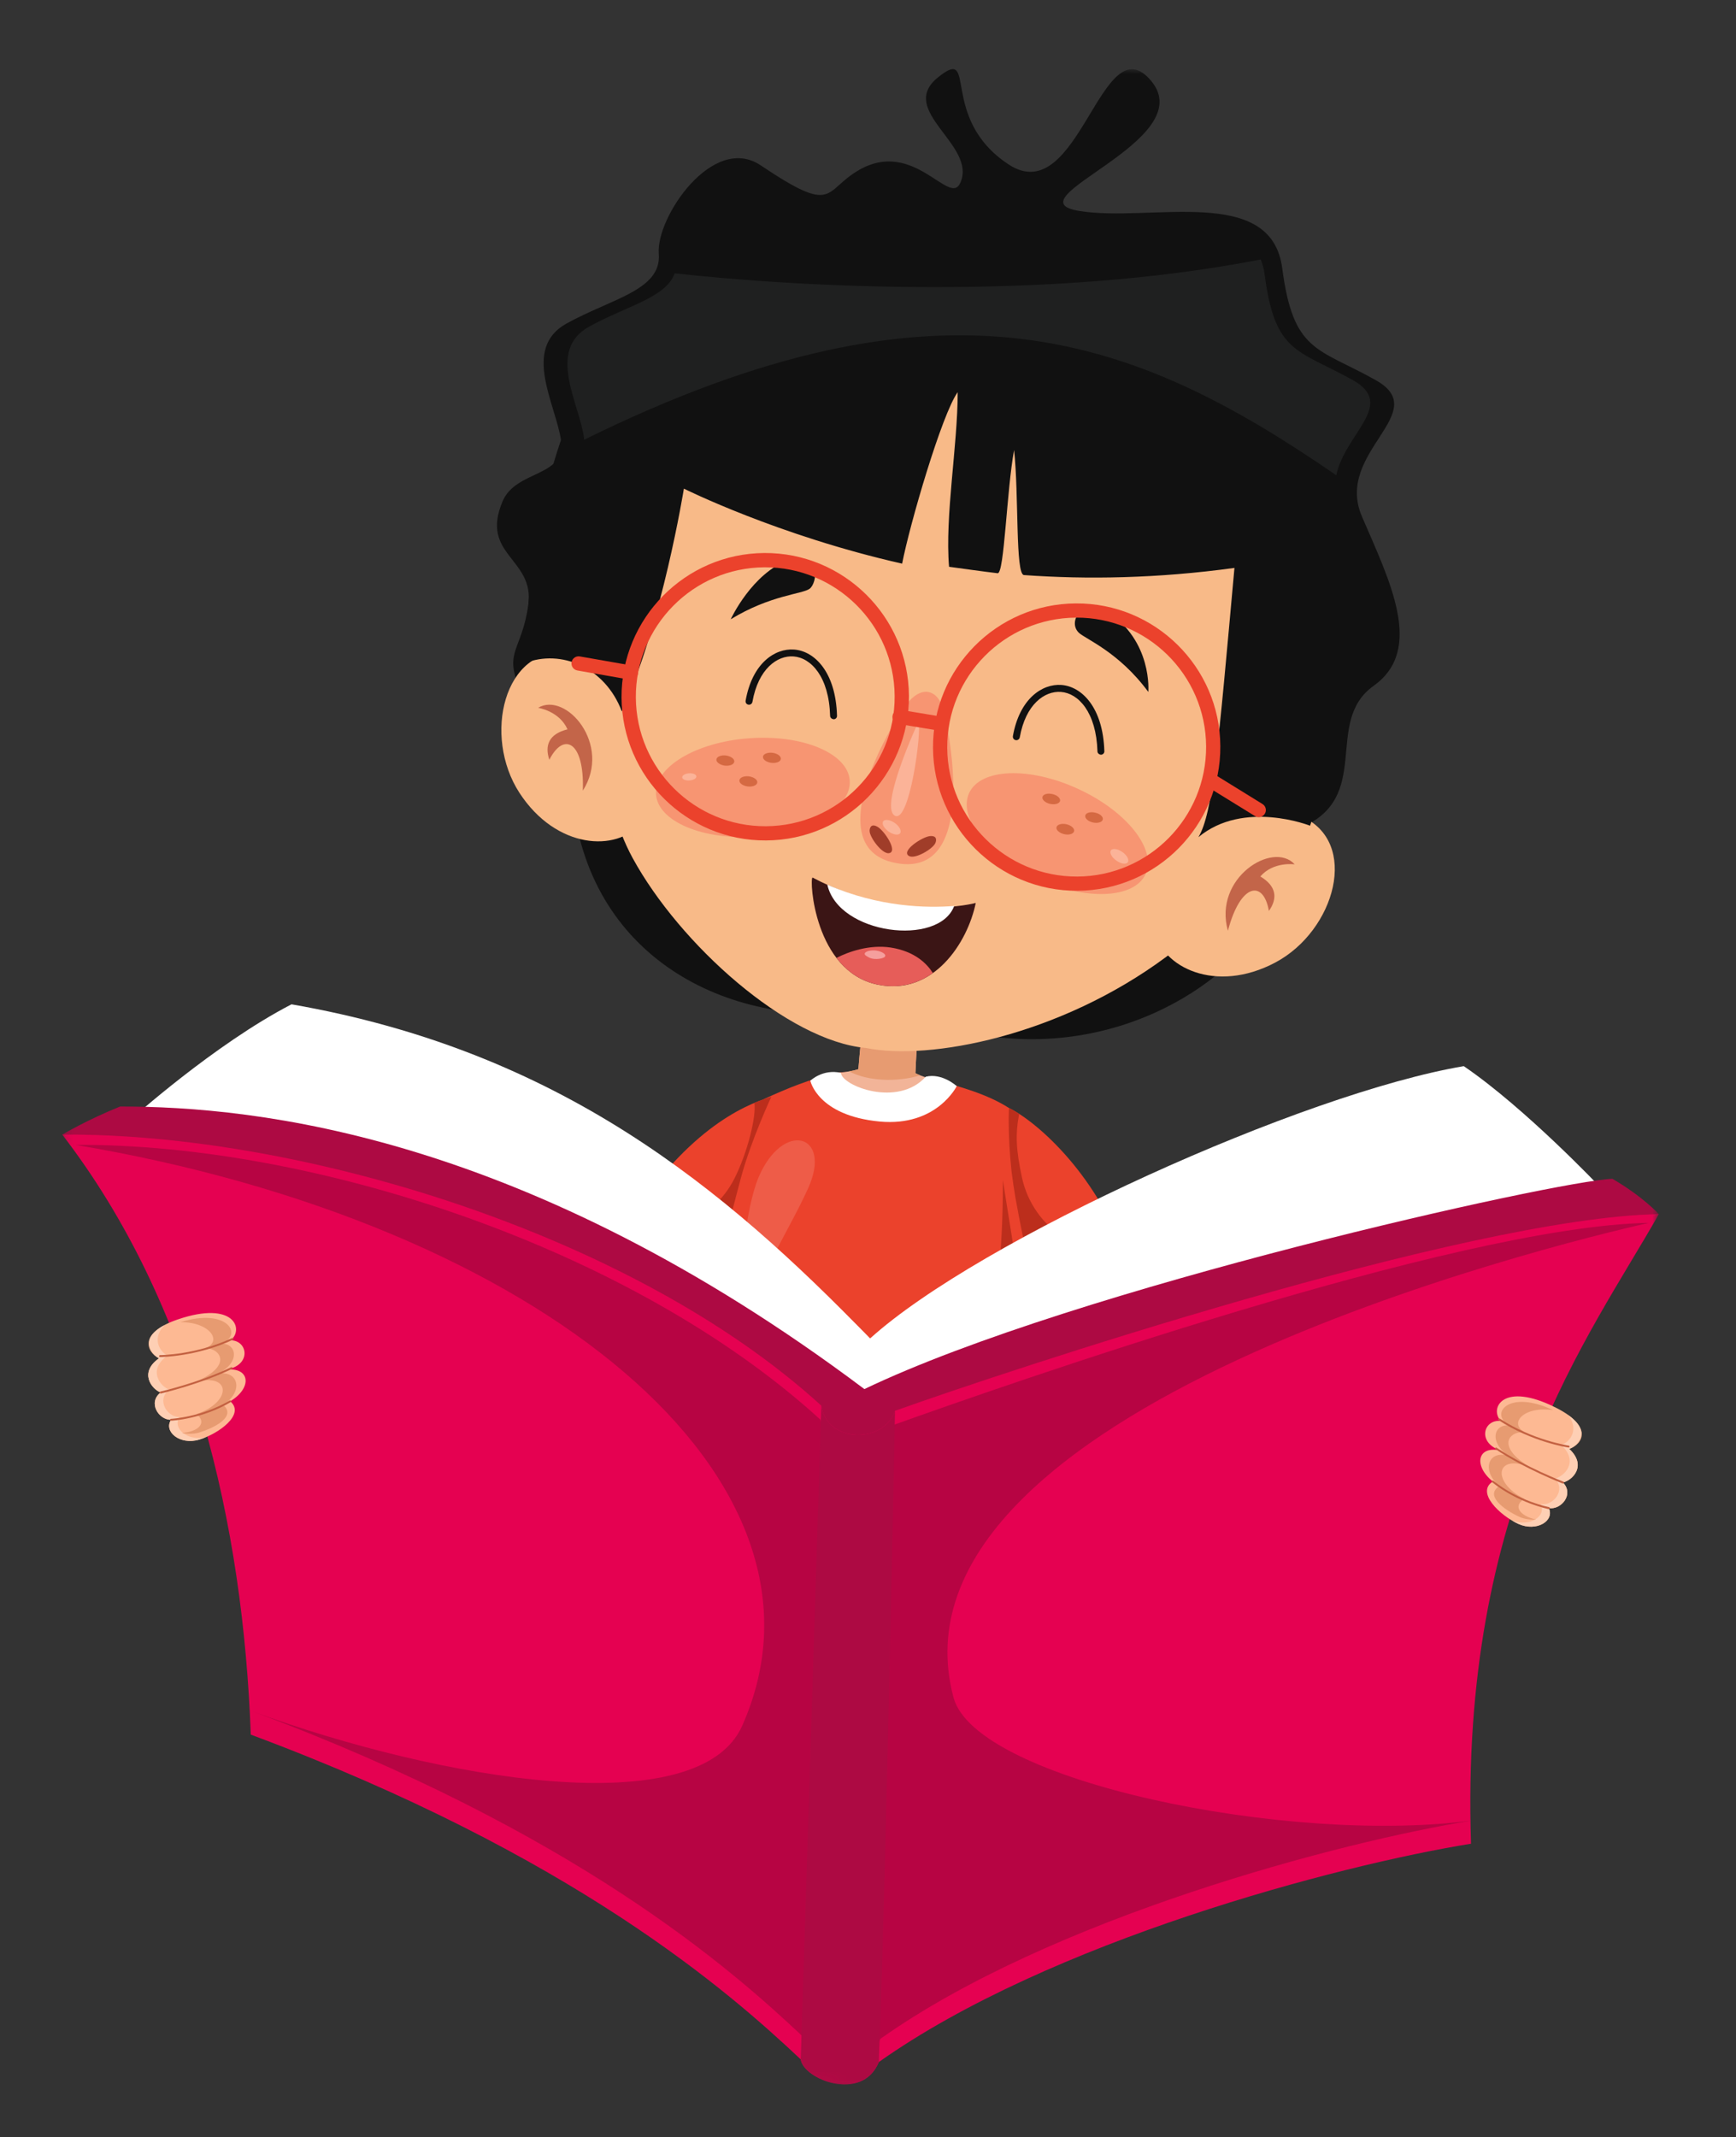 <svg width="199.089" height="245.046" viewBox="0 0 199.089 245.046" fill="none" xmlns="http://www.w3.org/2000/svg" xmlns:xlink="http://www.w3.org/1999/xlink">
	<rect x="0" y="0" width="199.089" height="245.046" fill="#333333" stroke="none"/>
	<desc>
			Created with Pixso.
	</desc>
	<defs/>
	<mask id="mask1_37868" mask-type="alpha" maskUnits="userSpaceOnUse" x="0" y="0" width="199.089" height="245.046">
		<g style="mix-blend-mode:normal">
			<rect id="Rectangle 3795" x="16.241" width="183.294" height="232.827" transform="rotate(4 16.241 0)" fill="#C4C4C4" fill-opacity="1"/>
		</g>
	</mask>
	<g mask="url(#mask1_37868)">
		<g style="mix-blend-mode:normal">
			<path id="Path 35109" d="M115.71 127.05C113.35 125.53 110.22 124.57 105.98 123.51C99.31 122.61 95.9 123 95.9 123C92.64 123.84 90.44 124.73 87.64 126.01C85.71 129.61 84.36 134.99 83.12 140.35C81.82 146.05 80.29 153.21 78.77 162.71C90.18 179.4 114.58 173.97 120.99 165.66C119.17 150.81 118.83 134.46 115.71 127.05Z" fill="#EB422C" fill-opacity="1" fill-rule="nonzero"/>
		</g>
	</g>
	<g mask="url(#mask1_37868)">
		<g style="mix-blend-mode:normal">
			<path id="Path 35110" d="M103.24 165.4C93.03 169.52 82 159.75 81.74 152.32C80.72 157.53 78.77 169.2 79.51 170.02C81.58 172.71 99.03 178.1 118.92 173.64C119.73 162 115.62 139.7 115.02 135.31C114.99 148.86 113.43 161.29 103.24 165.4Z" fill="#BC2E1C" fill-opacity="1" fill-rule="nonzero"/>
		</g>
	</g>
	<g mask="url(#mask1_37868)">
		<g style="mix-blend-mode:normal">
			<path id="Path 35111" d="M86.98 135.03C89.77 128.41 95.51 130 92.68 136.25C89.85 142.5 85.78 147.58 84.88 156.21C84.34 146.87 85.64 138.2 86.98 135.03Z" fill="#EE5C48" fill-opacity="1" fill-rule="nonzero"/>
		</g>
	</g>
	<g mask="url(#mask1_37868)">
		<g style="mix-blend-mode:normal">
			<path id="Path 35112" d="M115.71 127.05C118.98 128.63 126.23 135.05 129.3 144.93C124.99 148.58 118.8 148.88 118.8 148.88C118.8 148.88 117.63 144.31 116.58 138.38C115.43 131.89 115.71 127.05 115.71 127.05Z" fill="#EB422C" fill-opacity="1" fill-rule="nonzero"/>
		</g>
	</g>
	<g mask="url(#mask1_37868)">
		<g style="mix-blend-mode:normal">
			<path id="Path 35113" d="M129 144.08C128.8 143.47 128.58 142.88 128.34 142.3C124.35 144.6 118.43 140.87 117.19 134.97C116.54 131.91 116.42 130.12 116.88 127.72C116.45 127.45 116.05 127.21 115.71 127.05C115.71 127.05 115.54 129.99 116.01 134.35C116.13 135.31 116.28 136.32 116.46 137.38C117.52 143.32 118.69 147.88 118.69 147.88C118.69 147.88 124.71 147.58 129 144.08Z" fill="#BC2E1C" fill-opacity="1" fill-rule="nonzero"/>
		</g>
	</g>
	<g mask="url(#mask1_37868)">
		<g style="mix-blend-mode:normal">
			<path id="Path 35114" d="M99.23 114.89C99.23 114.89 98.71 119.18 98.44 122.6C97.11 123.03 95.42 123.01 94.72 123.26C95.18 127.83 105.43 128.06 108.32 124.34C107.12 123.83 105.72 123.44 104.98 123.06C105.13 120.27 105.2 117.94 105.31 115.05C102.06 115.08 99.23 114.89 99.23 114.89Z" fill="#F2B498" fill-opacity="1" fill-rule="nonzero"/>
		</g>
	</g>
	<g mask="url(#mask1_37868)">
		<g style="mix-blend-mode:normal">
			<path id="Path 35115" d="M105.54 123.3C105.33 123.22 105.14 123.14 104.98 123.06C105.13 120.27 105.2 117.94 105.31 115.05C102.59 115.08 100.18 114.95 99.46 114.9C99.31 116.31 99.15 117.99 99.03 119.5C98.92 119.54 98.82 119.56 98.71 119.59C98.61 120.59 98.52 121.63 98.44 122.6C98.1 122.71 97.74 122.79 97.38 122.85C99.51 123.98 102.87 124.12 105.54 123.3Z" fill="#E79B71" fill-opacity="1" fill-rule="nonzero"/>
		</g>
	</g>
	<g mask="url(#mask1_37868)">
		<g style="mix-blend-mode:normal">
			<path id="Path 35116" d="M96.44 123.02C96.55 124.51 102.96 127.02 106.17 123.46C108.05 123 109.72 124.54 109.72 124.54C109.72 124.54 107.43 129.21 100.88 128.6C93.75 127.93 92.93 123.92 92.93 123.92C92.93 123.92 94.35 122.54 96.44 123.02Z" fill="#FFFFFF" fill-opacity="1" fill-rule="nonzero"/>
		</g>
	</g>
	<g mask="url(#mask1_37868)">
		<g style="mix-blend-mode:normal">
			<path id="Path 35117" d="M88.46 125.76C85.12 126.76 78.38 129.8 71.5 141.01C75.36 145.14 82.12 146.81 82.12 146.81C82.12 146.81 83.41 140.88 84.97 135.06C86.14 130.71 88.46 125.76 88.46 125.76Z" fill="#EB422C" fill-opacity="1" fill-rule="nonzero"/>
		</g>
	</g>
	<g mask="url(#mask1_37868)">
		<g style="mix-blend-mode:normal">
			<path id="Path 35118" d="M86.51 126.46C86.76 127.98 85.73 132.16 84.23 135.13C81.78 139.97 76.47 141.9 72.34 139.66C72.24 139.81 72.14 139.95 72.05 140.1C75.9 144.22 82.41 145.23 82.41 145.23C82.41 145.23 83.41 140.88 84.97 135.06C86.14 130.71 88.46 125.76 88.46 125.76C87.9 125.92 87.24 126.16 86.51 126.46Z" fill="#BC2E1C" fill-opacity="1" fill-rule="nonzero"/>
		</g>
	</g>
	<g mask="url(#mask1_37868)">
		<g style="mix-blend-mode:normal">
			<path id="Path 35119" d="M14.95 128.41C14.95 128.41 22.58 122.31 31.45 117.72C44.82 118.98 82.99 136.15 99.78 153.48C128.82 134.23 156.97 127.2 171.17 126.53C178.28 131.38 183.57 136.19 183.57 136.19L99.26 162.02L14.95 128.41Z" fill="#FFFFFF" fill-opacity="1" fill-rule="nonzero"/>
		</g>
	</g>
	<g mask="url(#mask1_37868)">
		<g style="mix-blend-mode:normal">
			<path id="Path 35120" d="M14.95 128.41C14.95 128.41 24.56 119.75 33.43 115.16C64.16 120.51 82.99 136.15 99.78 153.48C112.36 142.1 149.51 125.35 167.87 122.25C174.98 127.1 183.57 136.19 183.57 136.19L99.26 162.02L14.95 128.41Z" fill="#FFFFFF" fill-opacity="1" fill-rule="nonzero"/>
		</g>
	</g>
	<g mask="url(#mask1_37868)">
		<g style="mix-blend-mode:normal">
			<path id="Path 35121" d="M7.14 130.1C7.14 130.1 9.92 128.44 13.77 126.88C29.47 126.86 60.32 130.14 99.13 159.28C123.33 147.68 178.66 135.37 184.92 135.17C188.44 137.22 190.24 139.22 190.24 139.22L98.6 169.18L7.14 130.1Z" fill="#AD0A43" fill-opacity="1" fill-rule="nonzero"/>
		</g>
	</g>
	<g mask="url(#mask1_37868)">
		<g style="mix-blend-mode:normal">
			<path id="Path 35122" d="M7.14 130.1C34.22 129.91 72.51 141.4 94.19 161.18C94.85 165.55 101.42 165.53 102.64 161.77C114.64 157.48 168.11 139.6 190.24 139.22C182.2 153.4 167.41 172.55 168.7 211.41C153.47 213.86 120.34 222.6 100.78 236.45C98.85 241.12 92.16 238.41 91.84 236.15C83.57 228.36 65.76 212.7 28.76 198.9C27.88 174.89 22.12 149.57 7.14 130.1Z" fill="#E50151" fill-opacity="1" fill-rule="nonzero"/>
		</g>
	</g>
	<g mask="url(#mask1_37868)">
		<g style="mix-blend-mode:normal">
			<path id="Path 35123" d="M8.67 131.28C35.75 131.1 72.4 143 94.08 162.78C94.74 167.15 101.31 167.13 102.53 163.37C114.53 159.09 166.97 140.59 189.1 140.22C178.39 142.64 100.54 161.57 109.35 194.64C111.89 204.19 147.73 211.58 168.88 208.74C153.65 211.19 120.52 219.93 100.97 233.78C99.04 238.45 92.34 235.74 92.02 233.48C83.76 225.69 65.95 210.03 28.95 196.23C50.53 204.14 80.13 209.12 85.12 197.88C97.68 169.62 61.9 140.22 8.67 131.28Z" fill="#B70443" fill-opacity="1" fill-rule="nonzero"/>
		</g>
	</g>
	<g mask="url(#mask1_37868)">
		<g style="mix-blend-mode:normal">
			<path id="Path 35124" d="M100.78 236.45C101.55 218.06 102.64 161.77 102.64 161.77C101.42 165.53 94.85 165.55 94.19 161.18L91.83 236.15C92.16 238.41 98.85 241.12 100.78 236.45Z" fill="#AD0A43" fill-opacity="1" fill-rule="nonzero"/>
		</g>
	</g>
	<g mask="url(#mask1_37868)">
		<g style="mix-blend-mode:normal">
			<path id="Path 35125" d="M20.4 151.29C15.9 152.82 16.75 154.97 18.23 155.76C15.91 157.39 17.4 159.28 18.42 159.67C16.92 160.83 18.2 162.83 19.62 162.8C18.73 164.14 20.62 165.74 22.85 165.07C25.07 164.41 28.17 162.17 26.4 160.68C28.93 159.16 28.73 156.74 25.9 157.05C28.86 156.6 28.47 153.72 26.46 153.68C28.01 152.43 26.86 149.09 20.4 151.29Z" fill="#FDB993" fill-opacity="1" fill-rule="nonzero"/>
		</g>
	</g>
	<g mask="url(#mask1_37868)">
		<g style="mix-blend-mode:normal">
			<path id="Path 35126" d="" fill="#FECFB4" fill-opacity="1" fill-rule="nonzero"/>
		</g>
	</g>
	<g mask="url(#mask1_37868)">
		<g style="mix-blend-mode:normal">
			<path id="Path 35127" d="M20.59 162.48C19.17 162.52 17.9 160.51 19.4 159.35C18.38 158.96 16.89 157.08 19.21 155.44C18.14 154.87 17.49 153.33 18.87 151.94C17.79 152.51 17.27 153.12 17.12 153.69C17.02 154.59 17.53 155.39 18.23 155.75C15.91 157.39 17.4 159.28 18.42 159.67C16.92 160.83 18.2 162.83 19.62 162.8C18.73 164.14 20.62 165.74 22.85 165.07C23.09 165 23.35 164.9 23.6 164.79C21.48 165.29 19.74 163.78 20.59 162.48Z" fill="#FECFB4" fill-opacity="1" fill-rule="nonzero"/>
		</g>
	</g>
	<g mask="url(#mask1_37868)">
		<g style="mix-blend-mode:normal">
			<path id="Path 35128" d="M20.68 151.61C24.03 151.56 25.59 153.81 23.55 154.58C25.32 154.62 26.73 156.65 22.34 158.48C26.55 157.35 26.61 160.76 22.55 162.14C23.82 163.2 22.67 164.18 20.87 164.31C21.34 164.43 22.2 164.45 22.78 164.28C24.72 163.69 27.13 162.39 25.58 161.08C27.8 159.75 27.56 157.21 25.07 157.48C27.53 156.21 27.18 154.09 25.41 154.05C27.92 153.1 26.14 149.9 20.68 151.61Z" fill="#E79B71" fill-opacity="1" fill-rule="nonzero"/>
		</g>
	</g>
	<g mask="url(#mask1_37868)">
		<g style="mix-blend-mode:normal">
			<path id="Path 35129" d="M26.76 153.6C22.6 155.57 18.4 155.61 18.35 155.61C18.29 155.61 18.24 155.56 18.24 155.5C18.24 155.43 18.29 155.39 18.36 155.38C18.39 155.39 22.51 155.36 26.63 153.42C26.68 153.4 26.75 153.42 26.78 153.48C26.8 153.52 26.79 153.57 26.76 153.6Z" fill="#C36141" fill-opacity="1" fill-rule="nonzero"/>
		</g>
	</g>
	<g mask="url(#mask1_37868)">
		<g style="mix-blend-mode:normal">
			<path id="Path 35130" d="M26.64 156.95C22.93 158.74 18.49 159.77 18.45 159.79C18.39 159.8 18.33 159.76 18.31 159.7C18.3 159.64 18.34 159.58 18.4 159.56C18.44 159.55 22.82 158.56 26.51 156.77C26.57 156.75 26.63 156.77 26.66 156.83C26.68 156.87 26.67 156.92 26.64 156.95Z" fill="#C36141" fill-opacity="1" fill-rule="nonzero"/>
		</g>
	</g>
	<g mask="url(#mask1_37868)">
		<g style="mix-blend-mode:normal">
			<path id="Path 35131" d="M26.48 160.76C23.19 162.72 19.66 162.91 19.62 162.91C19.56 162.92 19.51 162.87 19.51 162.81C19.5 162.74 19.55 162.69 19.61 162.69C19.65 162.69 23.1 162.51 26.34 160.59C26.4 160.56 26.46 160.58 26.5 160.63C26.52 160.67 26.52 160.72 26.48 160.76Z" fill="#C36141" fill-opacity="1" fill-rule="nonzero"/>
		</g>
	</g>
	<g mask="url(#mask1_37868)">
		<g style="mix-blend-mode:normal">
			<path id="Path 35132" d="M178.45 161.42C182.69 163.56 181.56 165.57 179.97 166.14C182.04 168.09 180.31 169.75 179.24 169.99C180.56 171.35 179.02 173.16 177.62 172.93C178.31 174.38 176.22 175.69 174.11 174.73C172 173.76 169.24 171.11 171.2 169.88C168.91 168.03 169.44 165.65 172.21 166.36C169.33 165.5 170.11 162.7 172.12 162.94C170.76 161.49 172.36 158.34 178.45 161.42Z" fill="#FDB993" fill-opacity="1" fill-rule="nonzero"/>
		</g>
	</g>
	<g mask="url(#mask1_37868)">
		<g style="mix-blend-mode:normal">
			<path id="Path 35133" d="" fill="#FECFB4" fill-opacity="1" fill-rule="nonzero"/>
		</g>
	</g>
	<g mask="url(#mask1_37868)">
		<g style="mix-blend-mode:normal">
			<path id="Path 35134" d="M176.7 172.47C178.1 172.7 179.64 170.89 178.32 169.54C179.39 169.29 181.12 167.63 179.05 165.69C180.19 165.28 181.05 163.84 179.87 162.28C180.86 162.99 181.29 163.66 181.36 164.25C181.34 165.16 180.72 165.87 179.97 166.14C182.04 168.09 180.31 169.75 179.24 169.99C180.56 171.35 179.02 173.16 177.62 172.92C178.31 174.38 176.22 175.69 174.11 174.73C173.87 174.62 173.63 174.49 173.4 174.34C175.43 175.13 177.37 173.88 176.7 172.47Z" fill="#FECFB4" fill-opacity="1" fill-rule="nonzero"/>
		</g>
	</g>
	<g mask="url(#mask1_37868)">
		<g style="mix-blend-mode:normal">
			<path id="Path 35135" d="M178.13 161.7C174.81 161.18 172.95 163.19 174.87 164.24C173.11 164.03 171.44 165.84 175.53 168.27C171.52 166.56 170.99 169.94 174.81 171.86C173.41 172.74 174.4 173.87 176.17 174.24C175.69 174.29 174.84 174.2 174.29 173.95C172.44 173.1 170.24 171.47 171.96 170.39C169.95 168.76 170.53 166.28 172.96 166.9C170.71 165.3 171.35 163.25 173.11 163.45C170.75 162.16 172.96 159.24 178.13 161.7Z" fill="#E79B71" fill-opacity="1" fill-rule="nonzero"/>
		</g>
	</g>
	<g mask="url(#mask1_37868)">
		<g style="mix-blend-mode:normal">
			<path id="Path 35136" d="M171.83 162.82C175.67 165.35 179.83 165.98 179.88 165.98C179.94 165.99 179.99 165.95 180 165.88C180.01 165.82 179.97 165.77 179.9 165.76C179.87 165.75 175.79 165.16 171.99 162.66C171.93 162.63 171.86 162.65 171.83 162.7C171.8 162.74 171.8 162.79 171.83 162.82Z" fill="#C36141" fill-opacity="1" fill-rule="nonzero"/>
		</g>
	</g>
	<g mask="url(#mask1_37868)">
		<g style="mix-blend-mode:normal">
			<path id="Path 35137" d="M171.48 166.15C174.91 168.45 179.16 170.08 179.2 170.1C179.26 170.12 179.32 170.1 179.35 170.04C179.37 169.97 179.34 169.91 179.28 169.89C179.24 169.87 175.04 168.28 171.63 166C171.58 165.96 171.51 165.98 171.48 166.03C171.45 166.07 171.45 166.12 171.48 166.15Z" fill="#C36141" fill-opacity="1" fill-rule="nonzero"/>
		</g>
	</g>
	<g mask="url(#mask1_37868)">
		<g style="mix-blend-mode:normal">
			<path id="Path 35138" d="M171.11 169.95C174.1 172.35 177.57 173.03 177.6 173.04C177.66 173.05 177.72 173.01 177.73 172.95C177.74 172.88 177.7 172.83 177.64 172.81C177.61 172.81 174.21 172.16 171.27 169.8C171.22 169.76 171.15 169.77 171.11 169.82C171.08 169.85 171.08 169.91 171.11 169.95Z" fill="#C36141" fill-opacity="1" fill-rule="nonzero"/>
		</g>
	</g>
	<g mask="url(#mask1_37868)">
		<g style="mix-blend-mode:normal">
			<path id="Path 35139" d="M59.66 79.04C57.69 74.69 59.88 74.61 60.59 69.31C61.3 64.01 55.01 63.66 57.64 57.48C59.17 53.87 64.89 54.73 64.35 50.59C63.81 46.46 59.76 39.98 64.98 37.09C70.21 34.21 75.89 33.26 75.55 29.1C75.21 24.94 81.75 15.28 87.24 18.96C95.88 24.76 94.36 21.88 98.52 19.49C104.85 15.86 108.89 23.74 110.13 20.97C112.09 16.62 102.84 12.71 107.55 8.89C112.25 5.07 107.55 13.5 115.66 18.85C123.77 24.19 126.33 2.43 132.03 9.29C137.73 16.16 115.58 22.86 123.77 24.19C131.95 25.52 145.79 21.11 147.05 30.76C148.32 40.4 151.05 39.84 157.74 43.57C164.44 47.3 153.01 51.8 156.18 59.2C159.35 66.59 163.39 74.47 157.53 78.64C151.67 82.82 157.6 91.45 149.05 94.97C145.08 89.08 59.66 79.04 59.66 79.04Z" fill="#111111" fill-opacity="1" fill-rule="nonzero"/>
		</g>
	</g>
	<g mask="url(#mask1_37868)">
		<g style="mix-blend-mode:normal">
			<path id="Path 35140" d="M66.13 94.61C69.55 111.59 86.12 118.83 102.5 115.48C120.43 123.95 136.64 116.22 143.2 108.15C149.75 100.09 66.13 94.61 66.13 94.61Z" fill="#111111" fill-opacity="1" fill-rule="nonzero"/>
		</g>
	</g>
	<g mask="url(#mask1_37868)">
		<g style="mix-blend-mode:normal">
			<path id="Path 35141" d="M82.56 45.99C91.98 33.13 112.87 37.9 116.83 38.95C120.85 39.7 141.75 44.38 144.73 60.04C148.02 77.39 146.9 99.96 133.77 109.7C121.48 118.82 106.56 121.64 99.34 120.17C90.3 119.37 77.95 108.27 72.56 98.4C64.74 84.05 72.13 60.23 82.56 45.99Z" fill="#F8BA88" fill-opacity="1" fill-rule="nonzero"/>
		</g>
	</g>
	<g mask="url(#mask1_37868)">
		<g style="mix-blend-mode:normal">
			<path id="Path 35142" d="M138.6 96.05C138.6 96.05 142.81 90.8 149.22 93.59C155.98 96.53 153.13 106.71 146.27 110.36C139.4 114.01 133.2 110.87 132.43 106.73L138.6 96.05Z" fill="#F8BA88" fill-opacity="1" fill-rule="nonzero"/>
		</g>
	</g>
	<g mask="url(#mask1_37868)">
		<g style="mix-blend-mode:normal">
			<path id="Path 35143" d="M148.48 99.11C145.96 96.37 139.12 100.69 140.82 106.72C142.27 101.23 144.9 100.88 145.52 104.45C146.52 103.04 146.43 101.63 144.54 100.5C146.03 98.76 148.48 99.11 148.48 99.11Z" fill="#C36549" fill-opacity="1" fill-rule="nonzero"/>
		</g>
	</g>
	<g mask="url(#mask1_37868)">
		<g style="mix-blend-mode:normal">
			<path id="Path 35144" d="M73.22 82.1C73.22 82.1 72.09 75.47 65.12 74.81C57.78 74.1 55.34 84.39 59.57 90.91C63.81 97.42 70.75 97.68 73.43 94.44L73.22 82.1Z" fill="#F8BA88" fill-opacity="1" fill-rule="nonzero"/>
		</g>
	</g>
	<g mask="url(#mask1_37868)">
		<g style="mix-blend-mode:normal">
			<path id="Path 35145" d="M61.71 81.16C64.91 79.26 70.21 85.38 66.84 90.66C67.04 84.98 64.63 83.89 63 87.12C62.45 85.48 62.94 84.16 65.08 83.63C64.15 81.52 61.71 81.16 61.71 81.16Z" fill="#C36549" fill-opacity="1" fill-rule="nonzero"/>
		</g>
	</g>
	<g mask="url(#mask1_37868)">
		<g style="mix-blend-mode:normal">
			<path id="Path 35146" d="M108.15 81.26C107.61 79.31 105.95 78.5 104.24 80.42C103.05 81.76 97.72 90.35 98.81 95.41C99.18 97.15 100.31 98.47 102.64 98.94C105.34 99.49 107.03 98.52 108.03 96.78C110.45 92.56 108.86 83.84 108.15 81.26Z" fill="#F79572" fill-opacity="1" fill-rule="nonzero"/>
		</g>
	</g>
	<g mask="url(#mask1_37868)">
		<g style="mix-blend-mode:normal">
			<path id="Path 35147" d="M101.29 94.18C101.09 94.45 101.38 94.97 101.91 95.35C102.45 95.73 103.04 95.81 103.23 95.54C103.42 95.26 103.14 94.74 102.61 94.36C102.07 93.99 101.47 93.9 101.29 94.18Z" fill="#FBB398" fill-opacity="1" fill-rule="nonzero"/>
		</g>
	</g>
	<g mask="url(#mask1_37868)">
		<g style="mix-blend-mode:normal">
			<path id="Path 35148" d="M105.31 82.8C105.31 82.8 100.85 92.41 102.59 93.51C104.34 94.62 105.78 83.36 105.31 82.8Z" fill="#FBB398" fill-opacity="1" fill-rule="nonzero"/>
		</g>
	</g>
	<g mask="url(#mask1_37868)">
		<g style="mix-blend-mode:normal">
			<path id="Path 35149" d="M107.26 96.69C107.37 96.46 107.55 95.79 106.65 95.87C105.75 95.96 103.28 97.59 104.24 98.15C104.92 98.56 106.95 97.36 107.26 96.69Z" fill="#A03D29" fill-opacity="1" fill-rule="nonzero"/>
		</g>
	</g>
	<g mask="url(#mask1_37868)">
		<g style="mix-blend-mode:normal">
			<path id="Path 35150" d="M99.73 95.3C99.72 95.05 99.82 94.36 100.61 94.79C101.41 95.22 103.04 97.68 101.94 97.83C101.16 97.94 99.75 96.04 99.73 95.3Z" fill="#A03D29" fill-opacity="1" fill-rule="nonzero"/>
		</g>
	</g>
	<g mask="url(#mask1_37868)">
		<g style="mix-blend-mode:normal">
			<path id="Path 35151" d="M131.69 79.34C131.69 79.34 132.21 73.49 126.92 70.08C124.46 68.37 122.31 71.15 123.71 72.54C124.46 73.27 128.31 74.74 131.69 79.34Z" fill="#111111" fill-opacity="1" fill-rule="nonzero"/>
		</g>
	</g>
	<g mask="url(#mask1_37868)">
		<g style="mix-blend-mode:normal">
			<path id="Path 35152" d="M83.8 71.01C83.8 71.01 86.23 65.71 90.51 64.18C94.29 63.37 93.7 66.89 92.85 67.51C92 68.13 88.35 68.23 83.8 71.01Z" fill="#111111" fill-opacity="1" fill-rule="nonzero"/>
		</g>
	</g>
	<g mask="url(#mask1_37868)">
		<g style="mix-blend-mode:normal">
			<path id="Path 35153" d="M111.14 90.94C109.83 93.78 113.31 98.16 118.9 100.73C124.49 103.29 130.07 103.07 131.38 100.23C132.68 97.39 129.21 93.01 123.62 90.45C118.03 87.88 112.44 88.1 111.14 90.94Z" fill="#F79572" fill-opacity="1" fill-rule="nonzero"/>
		</g>
	</g>
	<g mask="url(#mask1_37868)">
		<g style="mix-blend-mode:normal">
			<path id="Path 35154" d="M127.4 97.51C127.21 97.78 127.49 98.31 128.03 98.68C128.56 99.06 129.15 99.15 129.34 98.87C129.53 98.6 129.25 98.07 128.72 97.7C128.18 97.32 127.59 97.24 127.4 97.51Z" fill="#FBB398" fill-opacity="1" fill-rule="nonzero"/>
		</g>
	</g>
	<g mask="url(#mask1_37868)">
		<g style="mix-blend-mode:normal">
			<path id="Path 35155" d="M119.55 91.39C119.48 91.7 119.87 92.05 120.43 92.18C120.99 92.3 121.5 92.15 121.57 91.84C121.64 91.53 121.25 91.17 120.68 91.05C120.13 90.92 119.62 91.07 119.55 91.39Z" fill="#D56942" fill-opacity="1" fill-rule="nonzero"/>
		</g>
	</g>
	<g mask="url(#mask1_37868)">
		<g style="mix-blend-mode:normal">
			<path id="Path 35156" d="M124.46 93.51C124.39 93.83 124.78 94.18 125.34 94.31C125.89 94.43 126.4 94.28 126.47 93.97C126.55 93.66 126.15 93.3 125.59 93.18C125.04 93.05 124.53 93.2 124.46 93.51Z" fill="#D56942" fill-opacity="1" fill-rule="nonzero"/>
		</g>
	</g>
	<g mask="url(#mask1_37868)">
		<g style="mix-blend-mode:normal">
			<path id="Path 35157" d="M121.16 94.86C121.09 95.17 121.49 95.52 122.04 95.65C122.6 95.78 123.11 95.62 123.18 95.31C123.25 95 122.86 94.64 122.3 94.51C121.74 94.39 121.23 94.54 121.16 94.86Z" fill="#D56942" fill-opacity="1" fill-rule="nonzero"/>
		</g>
	</g>
	<g mask="url(#mask1_37868)">
		<g style="mix-blend-mode:normal">
			<path id="Path 35158" d="M97.45 89.49C97.67 92.61 92.89 95.49 86.75 95.93C80.62 96.37 75.46 94.2 75.23 91.09C75.01 87.97 79.8 85.09 85.94 84.65C92.07 84.21 97.23 86.38 97.45 89.49Z" fill="#F79572" fill-opacity="1" fill-rule="nonzero"/>
		</g>
	</g>
	<g mask="url(#mask1_37868)">
		<g style="mix-blend-mode:normal">
			<path id="Path 35159" d="M79.86 89.02C79.88 89.25 79.53 89.46 79.08 89.49C78.63 89.53 78.25 89.37 78.24 89.14C78.22 88.91 78.57 88.7 79.02 88.67C79.47 88.64 79.84 88.8 79.86 89.02Z" fill="#FBB398" fill-opacity="1" fill-rule="nonzero"/>
		</g>
	</g>
	<g mask="url(#mask1_37868)">
		<g style="mix-blend-mode:normal">
			<path id="Path 35160" d="M89.55 87.03C89.51 87.35 89.02 87.54 88.45 87.47C87.89 87.4 87.46 87.08 87.5 86.76C87.54 86.45 88.03 86.25 88.6 86.32C89.17 86.4 89.59 86.71 89.55 87.03Z" fill="#D56942" fill-opacity="1" fill-rule="nonzero"/>
		</g>
	</g>
	<g mask="url(#mask1_37868)">
		<g style="mix-blend-mode:normal">
			<path id="Path 35161" d="M84.21 87.34C84.17 87.66 83.68 87.86 83.11 87.79C82.55 87.71 82.12 87.39 82.16 87.08C82.2 86.76 82.69 86.56 83.26 86.63C83.82 86.71 84.25 87.02 84.21 87.34Z" fill="#D56942" fill-opacity="1" fill-rule="nonzero"/>
		</g>
	</g>
	<g mask="url(#mask1_37868)">
		<g style="mix-blend-mode:normal">
			<path id="Path 35162" d="M86.85 89.73C86.8 90.05 86.31 90.25 85.74 90.18C85.18 90.1 84.75 89.79 84.8 89.47C84.83 89.15 85.33 88.95 85.89 89.02C86.46 89.1 86.89 89.41 86.85 89.73Z" fill="#D56942" fill-opacity="1" fill-rule="nonzero"/>
		</g>
	</g>
	<g mask="url(#mask1_37868)">
		<g style="mix-blend-mode:normal">
			<path id="Path 35163" d="M150.24 94.68C150.24 94.68 142.64 91.67 137.44 95.99C139.1 93.23 139.71 85.65 141.57 65.12C132.74 66.33 124.65 66.46 117.43 65.94C116.43 65.87 116.86 56.87 116.3 51.6C115.44 56.25 115.18 65.82 114.41 65.73C113.16 65.59 109.5 65.08 108.84 64.99C108.35 59.18 109.83 51.12 109.83 44.97C108.02 47.48 104.33 60.11 103.46 64.63C89.23 61.42 78.43 56.03 78.43 56.03C78.43 56.03 75.93 71.57 71.31 81.57C69.38 76.46 64.29 74.43 60.23 76.03C61.12 44.14 73.29 29.85 89.09 25.26C112.5 18.46 136.02 26.34 146.36 36.45C164.35 54.05 150.24 94.68 150.24 94.68Z" fill="#111111" fill-opacity="1" fill-rule="nonzero"/>
		</g>
	</g>
	<g mask="url(#mask1_37868)">
		<g style="mix-blend-mode:normal">
			<path id="Path 35164" d="M155.12 43.57C148.8 40.05 146.22 40.57 145.03 31.47C144.95 30.83 144.79 30.27 144.59 29.75C120.19 34.53 91.42 32.9 77.37 31.34C76.42 34.11 71.84 35.09 67.57 37.45C62.63 40.18 66.46 46.29 66.97 50.19C66.98 50.28 66.97 50.35 66.98 50.43C108.48 29.95 130.29 38.69 153.25 54.5C154.24 49.69 160.2 46.39 155.12 43.57Z" fill="#1F2020" fill-opacity="1" fill-rule="nonzero"/>
		</g>
	</g>
	<g mask="url(#mask1_37868)">
		<g style="mix-blend-mode:normal">
			<path id="Path 35165" d="M111.9 103.54C111.9 103.54 103.1 105.89 93.18 100.62C92.81 100.82 93.39 111.39 100.64 112.9C107.06 114.24 110.98 108.05 111.9 103.54Z" fill="#3B1515" fill-opacity="1" fill-rule="nonzero"/>
		</g>
	</g>
	<g mask="url(#mask1_37868)">
		<g style="mix-blend-mode:normal">
			<path id="Path 35166" d="M109.43 103.88C107.68 108.58 96.16 107.17 94.88 101.44C100.82 104.05 106.36 104.13 109.43 103.88Z" fill="#FFFFFF" fill-opacity="1" fill-rule="nonzero"/>
		</g>
	</g>
	<g mask="url(#mask1_37868)">
		<g style="mix-blend-mode:normal">
			<path id="Path 35167" d="M95.93 109.84C97.28 109.14 99.7 108.28 102.15 108.65C104.96 109.09 106.33 110.54 106.98 111.57C106.56 111.87 106.11 112.14 105.64 112.36C105.4 112.47 105.13 112.58 104.89 112.66C104.66 112.74 104.4 112.82 104.15 112.88C103.91 112.93 103.59 112.99 103.34 113.02C103.3 113.03 103.26 113.03 103.22 113.04C102.99 113.06 102.75 113.08 102.5 113.08C102.24 113.08 101.91 113.07 101.64 113.05C101.58 113.04 101.52 113.03 101.46 113.03C101.19 113 100.92 112.96 100.64 112.9C98.57 112.47 97.04 111.3 95.93 109.84Z" fill="#E65D59" fill-opacity="1" fill-rule="nonzero"/>
		</g>
	</g>
	<g mask="url(#mask1_37868)">
		<g style="mix-blend-mode:normal">
			<path id="Path 35168" d="M100.51 109C101.12 109.1 101.62 109.4 101.51 109.64C101.51 109.88 100.33 110.16 99.64 109.78C99.44 109.66 99.08 109.51 99.18 109.3C99.28 109.07 99.91 108.91 100.51 109Z" fill="#F59F9D" fill-opacity="1" fill-rule="nonzero"/>
		</g>
	</g>
	<g mask="url(#mask1_37868)">
		<g style="mix-blend-mode:normal">
			<path id="Path 35169" d="M95.65 82.47C95.43 82.48 95.2 82.31 95.2 82.09C95.07 77.58 93 75.42 91.01 75.27C89.14 75.13 86.96 76.69 86.29 80.48C86.25 80.7 86.04 80.84 85.83 80.8C85.61 80.77 85.47 80.56 85.51 80.34C86.27 76.06 88.85 74.32 91.07 74.48C93.41 74.65 95.85 77.06 95.99 82.07C96 82.28 95.85 82.45 95.65 82.47Z" fill="#111111" fill-opacity="1" fill-rule="nonzero"/>
		</g>
	</g>
	<g mask="url(#mask1_37868)">
		<g style="mix-blend-mode:normal">
			<path id="Path 35170" d="M126.3 86.54C126.09 86.55 125.86 86.38 125.86 86.16C125.72 81.65 123.66 79.48 121.67 79.34C119.8 79.2 117.62 80.76 116.95 84.55C116.91 84.76 116.7 84.91 116.49 84.87C116.27 84.83 116.13 84.63 116.16 84.41C116.92 80.13 119.51 78.38 121.73 78.54C124.07 78.72 126.5 81.13 126.65 86.14C126.66 86.34 126.51 86.51 126.3 86.54Z" fill="#111111" fill-opacity="1" fill-rule="nonzero"/>
		</g>
	</g>
	<g mask="url(#mask1_37868)">
		<g style="mix-blend-mode:normal">
			<path id="Path 35171" d="M87.86 96.37C78.78 96.43 71.34 89.08 71.28 79.99C71.23 70.91 78.57 63.47 87.66 63.41C96.75 63.36 104.18 70.71 104.24 79.79C104.29 88.88 96.95 96.32 87.86 96.37ZM87.67 65.05C79.49 65.1 72.87 71.8 72.92 79.98C72.97 88.17 79.67 94.79 87.85 94.74C96.04 94.69 102.66 87.99 102.6 79.8C102.55 71.62 95.85 65 87.67 65.05Z" fill="#EB422C" fill-opacity="1" fill-rule="nonzero"/>
		</g>
	</g>
	<g mask="url(#mask1_37868)">
		<g style="mix-blend-mode:normal">
			<path id="Path 35172" d="M123.58 102.14C114.49 102.2 107.06 94.85 107 85.77C106.94 76.68 114.29 69.24 123.38 69.19C132.46 69.13 139.9 76.48 139.95 85.56C140.01 94.65 132.66 102.09 123.58 102.14ZM123.39 70.82C115.2 70.87 108.58 77.57 108.63 85.76C108.68 93.94 115.38 100.56 123.57 100.51C131.75 100.46 138.37 93.76 138.32 85.57C138.27 77.39 131.57 70.77 123.39 70.82Z" fill="#EB422C" fill-opacity="1" fill-rule="nonzero"/>
		</g>
	</g>
	<g mask="url(#mask1_37868)">
		<g style="mix-blend-mode:normal">
			<path id="Path 35173" d="M72.36 77.94C72.31 77.94 72.26 77.94 72.21 77.93L66.21 76.88C65.77 76.8 65.47 76.38 65.55 75.93C65.63 75.49 66.05 75.19 66.5 75.27L72.5 76.32C72.94 76.4 73.24 76.82 73.16 77.27C73.09 77.66 72.75 77.94 72.36 77.94Z" fill="#EB422C" fill-opacity="1" fill-rule="nonzero"/>
		</g>
	</g>
	<g mask="url(#mask1_37868)">
		<g style="mix-blend-mode:normal">
			<path id="Path 35174" d="M138.63 90.29C138.66 90.32 138.7 90.35 138.74 90.38L143.93 93.58C144.31 93.82 144.81 93.7 145.05 93.31C145.29 92.93 145.17 92.43 144.78 92.19L139.6 88.99C139.22 88.75 138.72 88.87 138.48 89.25C138.27 89.59 138.34 90.03 138.63 90.29Z" fill="#EB422C" fill-opacity="1" fill-rule="nonzero"/>
		</g>
	</g>
	<g mask="url(#mask1_37868)">
		<g style="mix-blend-mode:normal">
			<path id="Path 35175" d="M107.94 83.81C107.89 83.81 107.85 83.81 107.8 83.8L103.03 83.01C102.59 82.94 102.28 82.52 102.36 82.07C102.43 81.62 102.85 81.33 103.3 81.4L108.07 82.19C108.51 82.26 108.82 82.68 108.74 83.13C108.68 83.52 108.33 83.81 107.94 83.81Z" fill="#EB422C" fill-opacity="1" fill-rule="nonzero"/>
		</g>
	</g>
</svg>

